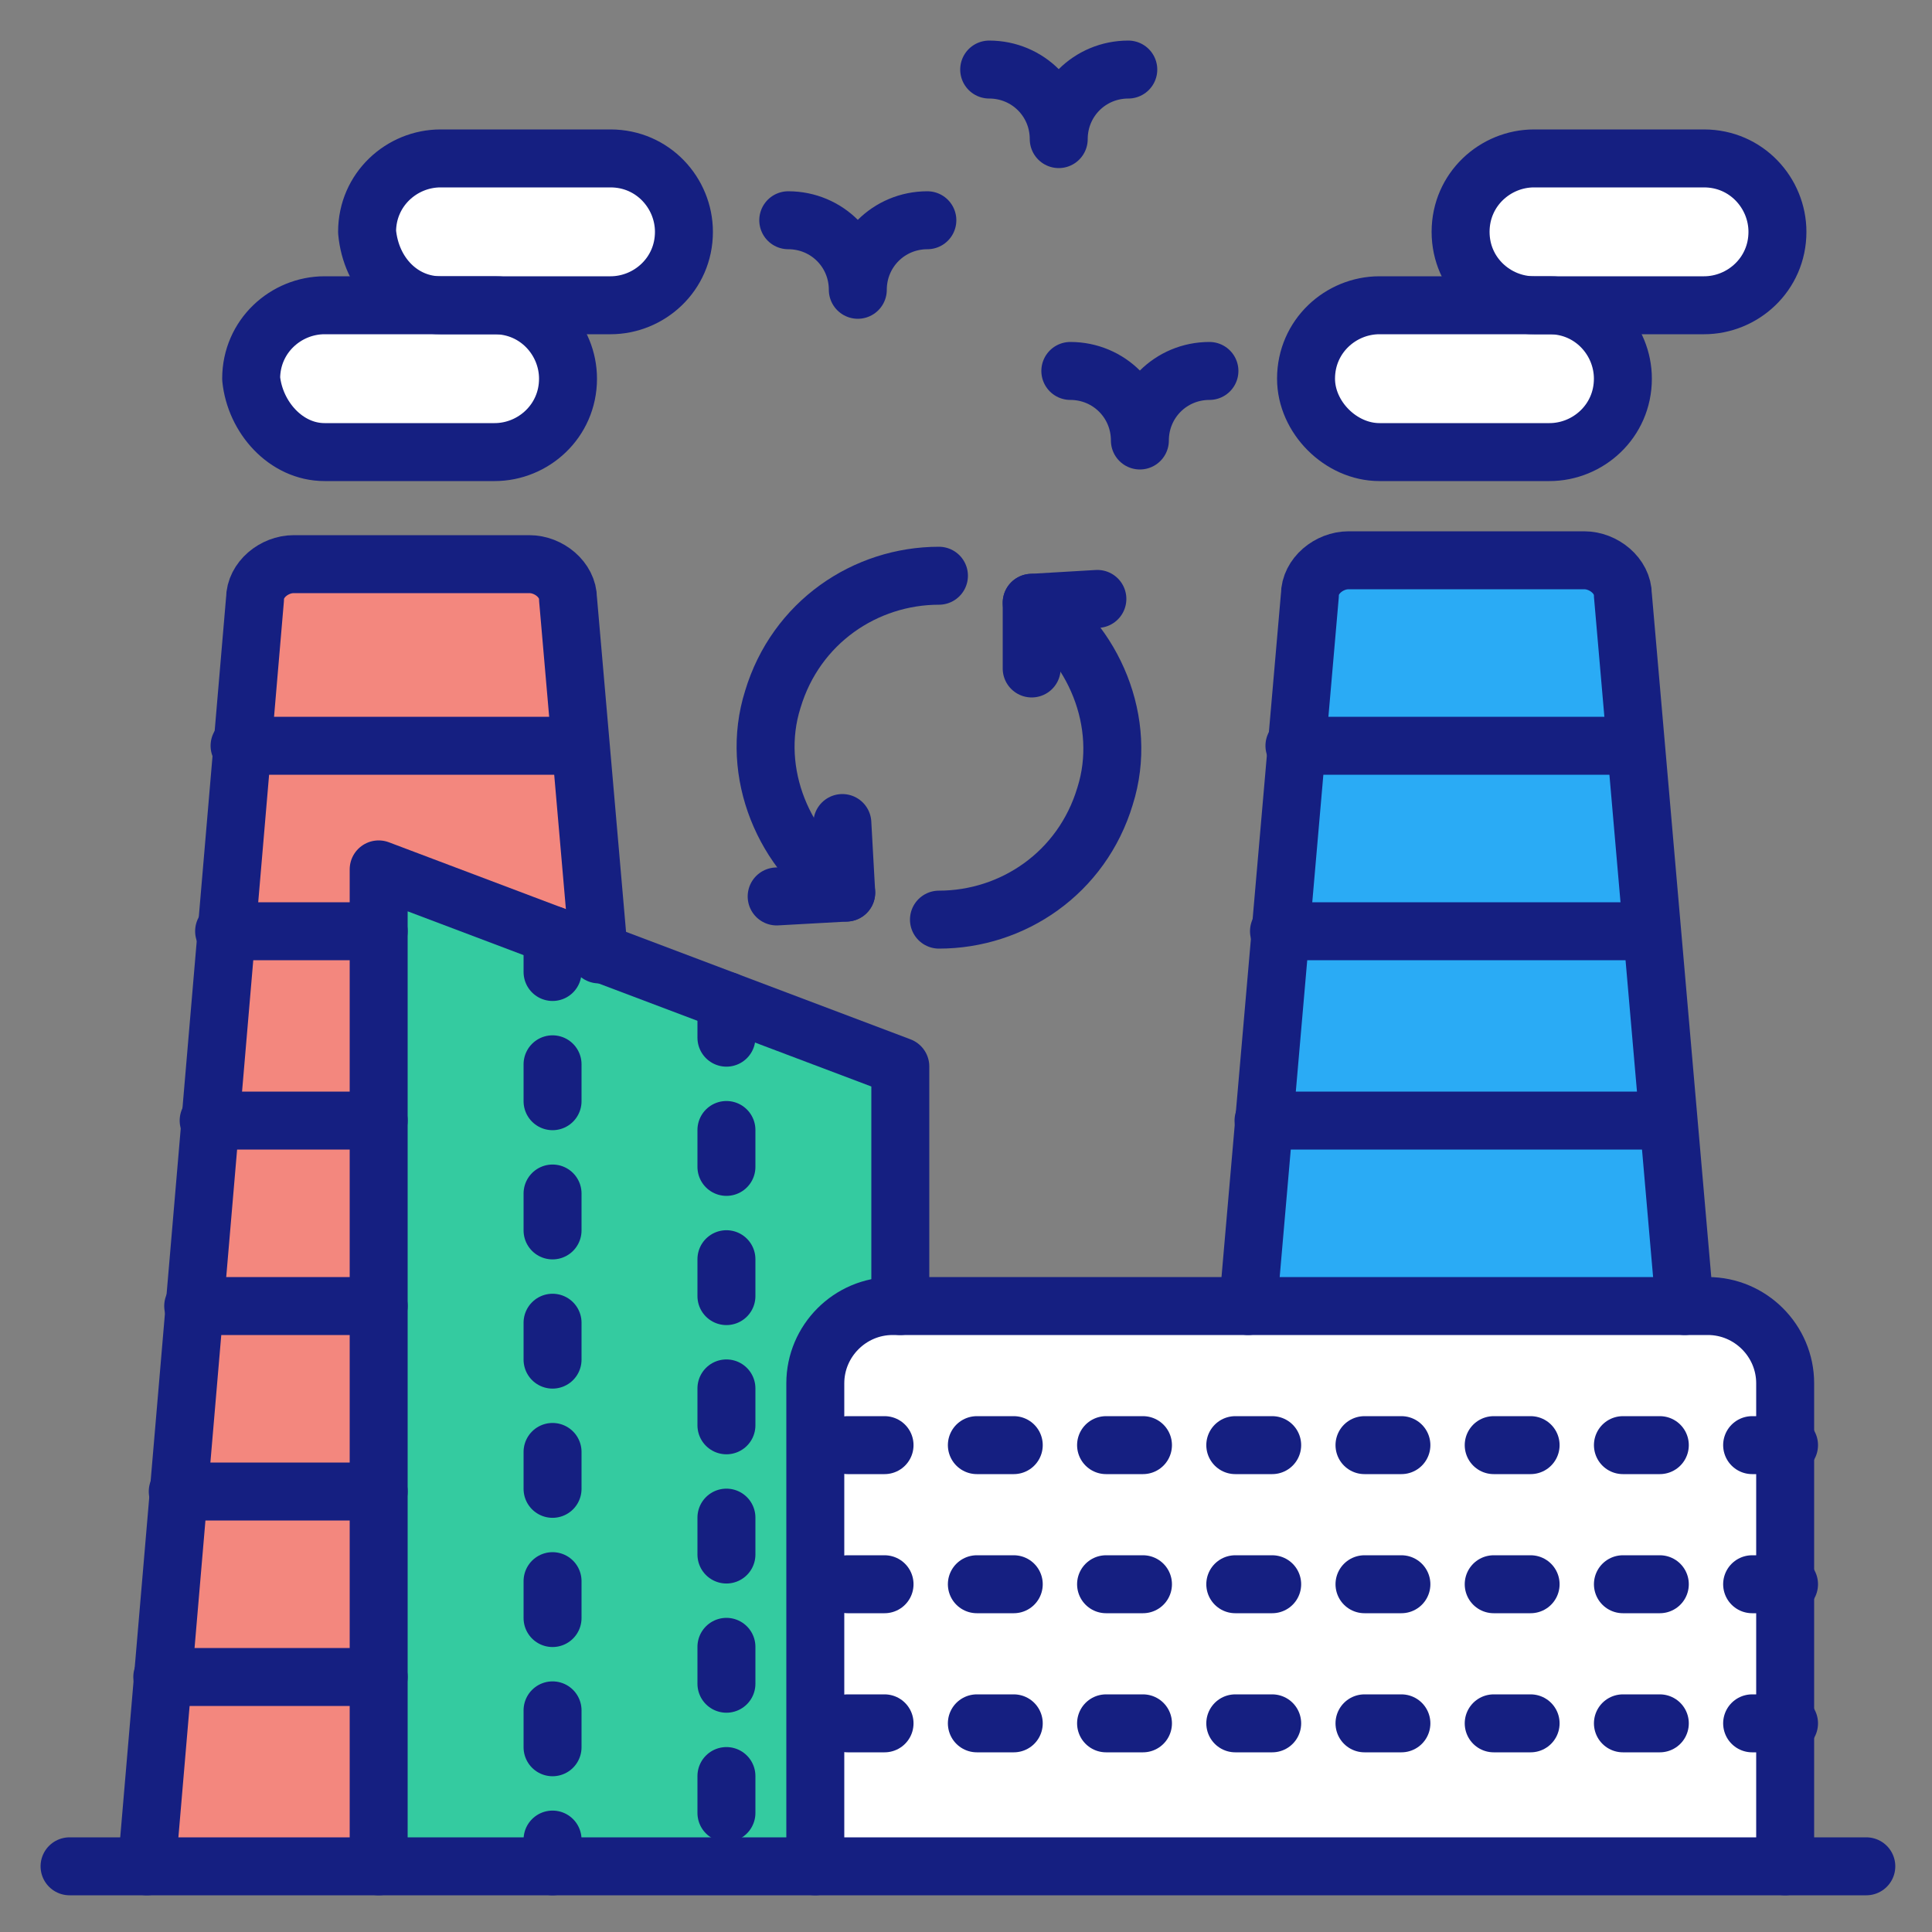 <svg id="Layer_1" height="512" viewBox="0 0 50 50" width="512" xmlns="http://www.w3.org/2000/svg"><rect x="0" y="0" width="50" height="50" fill="#808080" stroke="none"/><g><g><path d="m3.8 48.3 2.8-32.8c0-.5.5-.9 1-.9h6.1c.5 0 1 .4 1 .9l3 32.8" fill="#f3877e"/><path d="m32.3 33.8 1.6-18.4c0-.5.5-.9 1-.9h6.1c.5 0 1 .4 1 .9l1.6 18.4" fill="#2aabf5"/></g><path d="m9.8 48.3v-25.8l13.5 5.1v21" fill="#34cba0"/><path d="m21.1 48.3v-12.5c0-1.1.9-2 2-2h21.1c1.1 0 2 .9 2 2v12.5" fill="#fff"/><g fill="#fff"><path d="m39.7 7.9h4.4c1 0 1.9-.8 1.9-1.9 0-1-.8-1.9-1.9-1.9h-4.4c-1 0-1.9.8-1.9 1.9 0 1.1.9 1.9 1.9 1.9z"/><path d="m35.7 11.7h4.4c1 0 1.9-.8 1.9-1.9 0-1-.8-1.9-1.9-1.9h-4.4c-1 0-1.9.8-1.9 1.9 0 1 .9 1.9 1.9 1.9z"/><path d="m11.4 7.9h4.4c1 0 1.9-.8 1.9-1.9 0-1-.8-1.9-1.9-1.9h-4.4c-1 0-1.9.8-1.9 1.9.1 1.1.9 1.9 1.9 1.9z"/><path d="m8.4 11.7h4.4c1 0 1.9-.8 1.9-1.9 0-1-.8-1.9-1.9-1.9h-4.4c-1 0-1.9.8-1.9 1.9.1 1 .9 1.9 1.9 1.9z"/></g><g fill="none" stroke="#151f81" stroke-linecap="round" stroke-linejoin="round" stroke-width="1.5"><path d="m1.8 48.3h46.5" stroke-miterlimit="10"/><path d="m42.3 19.3h-8.8" stroke-miterlimit="10"/><path d="m15 19.3h-8.8" stroke-miterlimit="10"/><path d="m42.7 24.1h-9.6" stroke-miterlimit="10"/><path d="m9.8 24.1h-4" stroke-miterlimit="10"/><path d="m43.1 29h-10.4" stroke-miterlimit="10"/><path d="m9.8 29h-4.4" stroke-miterlimit="10"/><path d="m9.8 33.8h-4.8" stroke-miterlimit="10"/><path d="m9.8 38.6h-5.2" stroke-miterlimit="10"/><path d="m9.8 43.4h-5.6" stroke-miterlimit="10"/><path d="m3.8 48.3 2.8-32.8c0-.5.5-.9 1-.9h6.1c.5 0 1 .4 1 .9l.8 9.2" stroke-miterlimit="10"/><path d="m32.3 33.8 1.6-18.4c0-.5.5-.9 1-.9h6.1c.5 0 1 .4 1 .9l1.6 18.4" stroke-miterlimit="10"/><path d="m9.8 48.3v-25.8l13.5 5.1v6.2" stroke-miterlimit="10"/><path d="m18.8 25.9v22.4" stroke-dasharray=".955 2.389"/><path d="m14.3 24.2v24.1" stroke-dasharray=".955 2.389"/><path d="m21.1 48.3v-12.5c0-1.1.9-2 2-2h21.1c1.1 0 2 .9 2 2v12.5" stroke-miterlimit="10"/><path d="m46.3 44.6h-25.2" stroke-dasharray=".955 2.389"/><path d="m46.3 41h-25.2" stroke-dasharray=".955 2.389"/><path d="m46.3 37.4h-25.2" stroke-dasharray=".955 2.389"/><path d="m39.7 7.9h4.4c1 0 1.9-.8 1.9-1.9 0-1-.8-1.9-1.9-1.9h-4.4c-1 0-1.9.8-1.9 1.9 0 1.1.9 1.9 1.9 1.9z" stroke-miterlimit="10"/><path d="m35.7 11.7h4.4c1 0 1.9-.8 1.9-1.9 0-1-.8-1.9-1.9-1.9h-4.4c-1 0-1.9.8-1.9 1.9 0 1 .9 1.9 1.9 1.9z" stroke-miterlimit="10"/><path d="m11.4 7.9h4.4c1 0 1.9-.8 1.9-1.9 0-1-.8-1.9-1.9-1.9h-4.4c-1 0-1.9.8-1.9 1.9.1 1.1.9 1.9 1.9 1.9z" stroke-miterlimit="10"/><path d="m8.4 11.7h4.4c1 0 1.9-.8 1.9-1.9 0-1-.8-1.9-1.9-1.9h-4.4c-1 0-1.9.8-1.9 1.9.1 1 .9 1.9 1.9 1.9z" stroke-miterlimit="10"/></g><g><g style="fill:none;stroke:#151f81;stroke-linecap:round;stroke-linejoin:round;stroke-miterlimit:10;stroke-width:1.5"><path d="m21.9 23.1c-1.6-1-2.5-3.1-1.9-5 .6-2 2.4-3.2 4.3-3.2"/><path d="m26.7 15.6c1.6 1 2.5 3.1 1.9 5-.6 2-2.4 3.2-4.3 3.2"/><path d="m20.1 23.2 1.8-.1-.1-1.8"/><path d="m28.4 15.5-1.7.1v1.7"/></g></g><path d="m25.6 1.8c1 0 1.8.8 1.8 1.8 0-1 .8-1.8 1.8-1.8" style="fill:none;stroke:#151f81;stroke-linecap:round;stroke-linejoin:round;stroke-miterlimit:10;stroke-width:1.5"/><path d="m27.7 9.6c1 0 1.8.8 1.8 1.8 0-1 .8-1.8 1.8-1.8" style="fill:none;stroke:#151f81;stroke-linecap:round;stroke-linejoin:round;stroke-miterlimit:10;stroke-width:1.5"/><path d="m20.4 5.7c1 0 1.8.8 1.8 1.8 0-1 .8-1.8 1.8-1.8" style="fill:none;stroke:#151f81;stroke-linecap:round;stroke-linejoin:round;stroke-miterlimit:10;stroke-width:1.5"/></g></svg>
